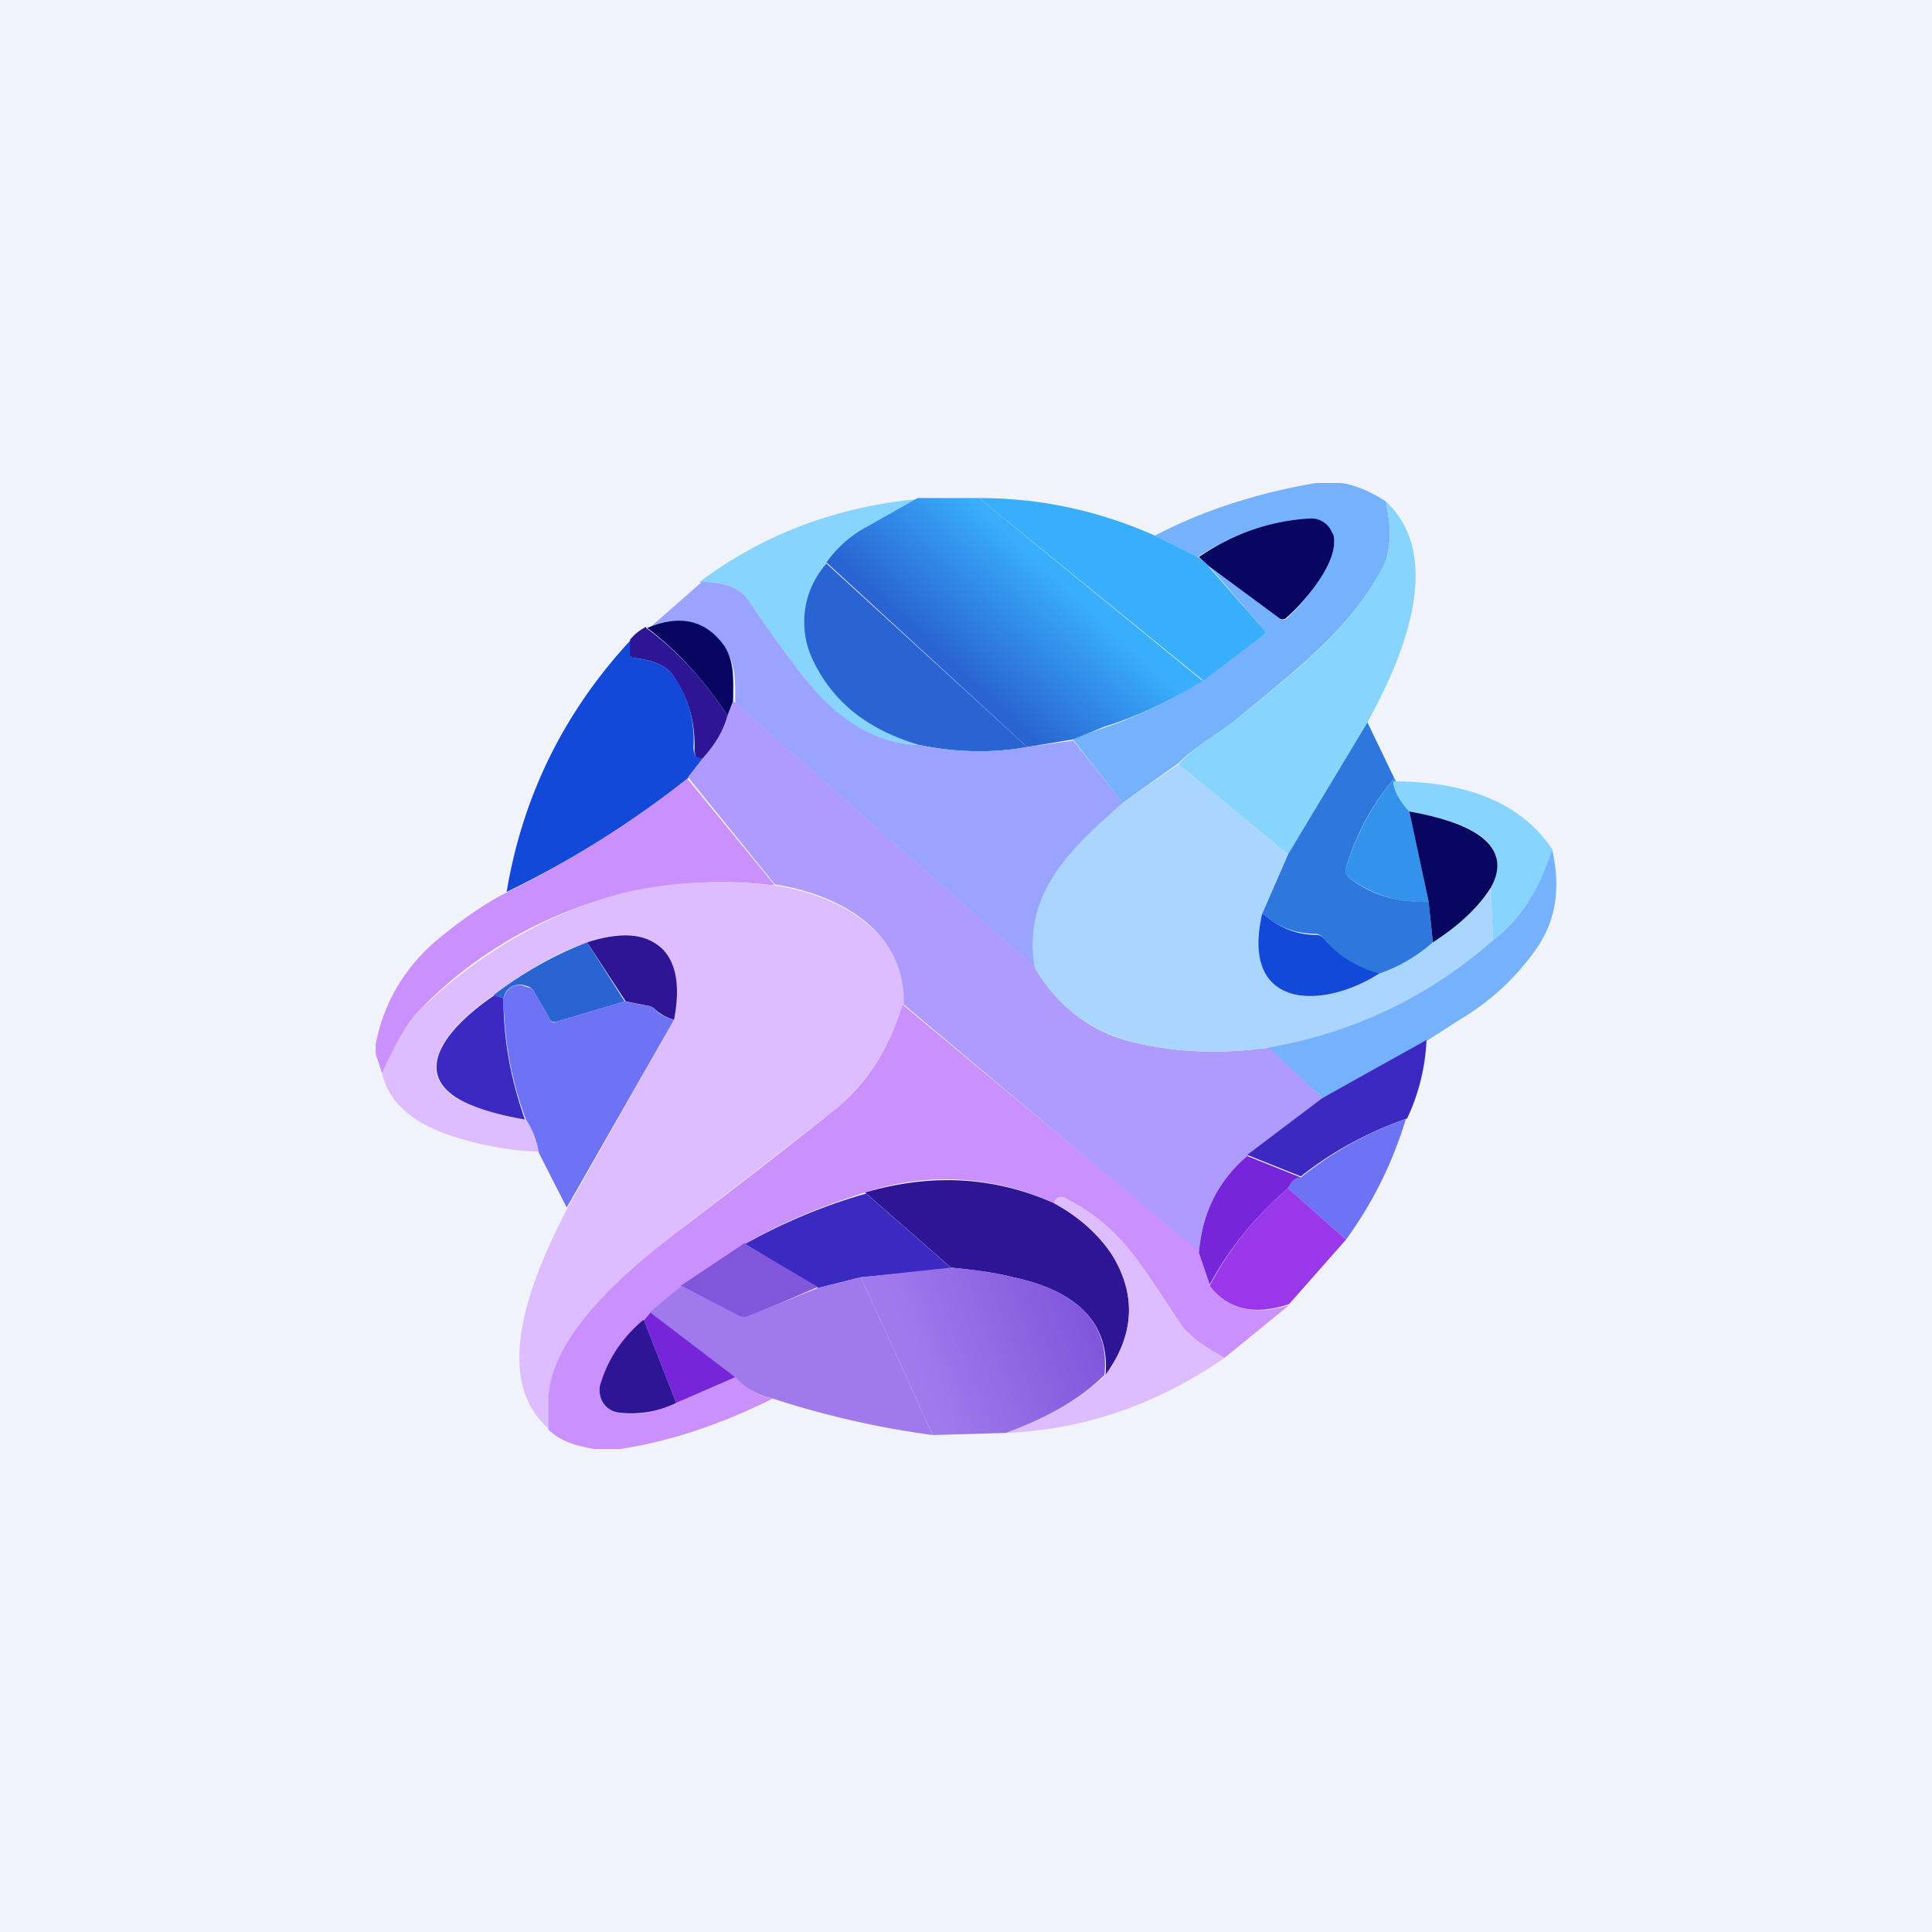 <!-- by TradingView --><svg width="18" height="18" viewBox="0 0 18 18" xmlns="http://www.w3.org/2000/svg"><path fill="#F0F3FA" d="M0 0h18v18H0z"/><path d="M12.5 4.5c.17.03.3.1.41.17.06.27.05.49-.04.64-.31.58-.87.99-1.36 1.4-.15.12-.37.24-.53.4l-.52.37-.47-.6.3-.1c.32-.11.63-.26.91-.44l.57-.42c.02-.02.03-.04 0-.06l-.5-.58.65.48a.05.05 0 0 0 .07 0c.17-.16.44-.48.44-.71a.22.22 0 0 0-.14-.2.21.21 0 0 0-.08-.02c-.37.02-.72.14-1.05.36l-.4-.2c.48-.25.98-.4 1.5-.49h.24Z" fill="#76B1FE"/><path d="m8.55 4.65-.53.3a1.1 1.1 0 0 0-.32.3.82.82 0 0 0-.13.87c.17.4.5.67.99.82-.4-.01-.76-.22-1.07-.63-.18-.23-.35-.47-.52-.72-.07-.11-.22-.17-.45-.17.6-.45 1.29-.7 2.03-.77Z" fill="#87D4FF"/><path d="m10.76 4.99.4.2c.07.05.1.08.11.1l.5.57c.03.02.02.04 0 .06l-.56.42-2.09-1.7c.58 0 1.12.12 1.64.35Z" fill="#39AEFB"/><path d="M12.74 6.73 12 7.96l-1.02-.84c.16-.17.38-.3.53-.41.5-.41 1.05-.82 1.36-1.4.09-.15.1-.37.04-.64.57.53.14 1.5-.17 2.06Z" fill="#87D4FF"/><path d="m11.27 5.28-.1-.09c.32-.22.67-.34 1.04-.36a.21.21 0 0 1 .2.13c.02.03.02.06.02.09 0 .23-.27.55-.44.7a.05.05 0 0 1-.07.01l-.65-.48Z" fill="#070660"/><path d="m11.2 6.34-2.08-1.7h-.57l-.53.3a1.1 1.1 0 0 0-.32.3l1.87 1.72.42-.07.3-.12c.32-.1.63-.25.92-.43Z" fill="url(#a)"/><path d="m7.7 5.25 1.87 1.71c-.33.06-.67.05-1.01-.02-.5-.15-.82-.42-1-.82a.82.82 0 0 1 .14-.87Z" fill="#2964D2"/><path d="M6.52 5.42c.23 0 .38.06.45.17.17.25.34.49.52.72.31.4.67.62 1.07.63.34.07.68.08 1.01.02L10 6.9l.47.59c-.48.42-.94.84-.82 1.53l-2.8-2.47c0-.19.01-.36-.1-.52-.16-.24-.4-.3-.71-.17l.49-.43Z" fill="#9AA3FF"/><path d="m6.83 6.54-.05.13c-.21-.32-.46-.6-.75-.82.31-.13.55-.07.72.17.1.16.08.33.08.52Z" fill="#070660"/><path d="M6.02 5.84v.01c.3.22.55.5.76.82a.95.95 0 0 1-.23.4.13.13 0 0 1-.07-.02l-.01-.06c.01-.27-.06-.5-.21-.71-.06-.08-.18-.13-.35-.15-.04 0-.05-.03-.05-.07l.01-.1c.04-.05.09-.09.15-.12Z" fill="#2D1595"/><path d="M5.87 5.97v.1c-.01.03 0 .05.04.06.17.02.29.07.35.15.15.2.22.44.2.7l.02.07.07.02-.14.18c-.5.4-1.07.76-1.69 1.06.15-.9.54-1.68 1.15-2.34Z" fill="#1249D8"/><path d="M9.64 9.01c.22.38.54.62.96.71.4.09.8.1 1.23.04l.49.47-.7.54c-.27.23-.42.53-.45.9L8.41 9.35c.03-.68-.6-1.02-1.19-1.11l-.81-1 .14-.18c.11-.12.19-.25.23-.4l.05-.13L9.63 9Z" fill="#AF9BFE"/><path d="m12.74 6.73.25.52c-.21.25-.36.53-.45.84-.01.03 0 .06.02.08.21.17.46.24.75.23l.04.38a1.5 1.5 0 0 1-.5.3 1 1 0 0 1-.52-.34.1.1 0 0 0-.07-.04.73.73 0 0 1-.5-.19l.24-.55.74-1.23Z" fill="#2E78DD"/><path d="m10.98 7.12 1.02.84-.24.55c-.21.9.56.9 1.09.56.18-.06.35-.16.5-.29.23-.15.4-.32.54-.5l.02.48c-.59.52-1.28.86-2.08 1-.43.06-.84.05-1.23-.04-.42-.1-.74-.33-.96-.7-.12-.7.34-1.12.82-1.54l.52-.36Z" fill="#AAD5FF"/><path d="m6.4 7.25.82 1A3.92 3.92 0 0 0 3.9 9.42c-.1.1-.21.3-.34.58l-.06-.18v-.09c.08-.42.3-.76.63-1.02.2-.16.4-.3.6-.4.61-.3 1.17-.66 1.68-1.06Z" fill="#CA91FE"/><path d="M12.98 7.28c.01.09.06.18.15.28l.18.84a1.1 1.1 0 0 1-.75-.23.06.06 0 0 1-.02-.08c.09-.3.24-.59.45-.84.02.03.02.04-.01.03Z" fill="#3393EC"/><path d="M14.46 7.91c-.1.37-.3.65-.55.85l-.02-.49c.27-.5-.43-.65-.76-.71a.54.54 0 0 1-.15-.28c.7 0 1.2.21 1.48.63Z" fill="#87D4FF"/><path d="M13.13 7.56c.33.06 1.03.22.76.71-.13.2-.31.36-.54.51l-.04-.38-.18-.84Z" fill="#070660"/><path d="m13.29 9.7-.97.53-.5-.47c.8-.14 1.5-.48 2.09-1 .26-.2.44-.48.55-.85.09.39.03.71-.19.99-.18.24-.4.44-.67.6l-.31.2Z" fill="#76B1FE"/><path d="M7.22 8.25c.59.09 1.22.43 1.2 1.1-.13.4-.34.73-.63.98l-1.47 1.14c-.46.35-1.18.95-1.2 1.54l-.01.3c-.57-.5-.11-1.5.18-2.06l.99-1.75c.06-.3.02-.53-.12-.66-.15-.15-.38-.17-.69-.06-.3.1-.58.27-.87.49-.3.2-.86.7-.3.99.15.07.35.13.6.17.06.09.1.2.12.3-.3-.01-.6-.07-.88-.17-.32-.12-.52-.3-.58-.56.13-.29.24-.48.34-.58.56-.54 1.2-.91 1.9-1.1.42-.1.9-.13 1.42-.07Z" fill="#DDBCFF"/><path d="M12.85 9.07c-.53.34-1.3.34-1.09-.56.15.13.32.2.5.2a.09.09 0 0 1 .07.03 1 1 0 0 0 .52.33Z" fill="#1249D8"/><path d="M6.28 9.5a.4.4 0 0 1-.18-.1.12.12 0 0 0-.07-.03l-.2-.04-.36-.55c.31-.1.54-.09.7.06.13.13.17.35.11.66Z" fill="#2D1595"/><path d="m5.47 8.78.35.55-.64.19c-.03 0-.05 0-.06-.03l-.15-.26a.09.09 0 0 0-.05-.04c-.11-.04-.2 0-.23.11l-.09-.03c.29-.22.58-.38.87-.49Z" fill="#2964D2"/><path d="m5.82 9.33.2.04c.03 0 .06.01.08.03.04.05.1.08.18.1l-1 1.75-.26-.51a.78.78 0 0 0-.12-.31c-.14-.37-.2-.74-.21-1.13.04-.11.12-.15.23-.1.02 0 .04.01.05.03l.15.26c.01.03.03.04.06.03l.64-.19Z" fill="#6E72F5"/><path d="m4.6 9.27.09.03c0 .39.07.76.2 1.13-.24-.04-.44-.1-.58-.17-.57-.3 0-.79.3-.99Z" fill="#3B29C1"/><path d="m11.17 11.66.1.32c.17.22.42.28.74.18l-.6.49a1.34 1.34 0 0 1-.38-.27c-.42-.62-.57-.94-1.11-1.22a.08.08 0 0 0-.07 0l-.03.05a2.38 2.38 0 0 0-1.76-.1c-.38.12-.76.27-1.12.48l-.6.4-.28.24-.06.07c-.2.17-.34.37-.4.6a.2.2 0 0 0 .15.26c.18.03.36 0 .55-.09l.55-.25c.1.12.22.19.35.21-.48.24-.96.4-1.42.47h-.24c-.2-.03-.34-.09-.43-.18v-.3c.03-.6.75-1.2 1.21-1.55a84.4 84.4 0 0 0 1.47-1.14c.3-.25.5-.58.62-.97l2.76 2.3Z" fill="#CA91FE"/><path d="M13.29 9.7a1.9 1.9 0 0 1-.18.72c-.37.13-.7.31-.99.54l-.5-.2.7-.53.97-.54Z" fill="#3B29C1"/><path d="M13.1 10.42c-.13.43-.32.8-.56 1.13l-.54-.48c.03-.06.07-.1.12-.1.3-.24.62-.42.99-.55Z" fill="#6E72F5"/><path d="m11.62 10.77.5.2c-.05 0-.09.04-.12.1-.3.26-.55.56-.73.9l-.1-.3c.03-.37.18-.67.45-.9Z" fill="#7626D8"/><path d="M9.82 11.21c.24.13.42.3.54.48.23.37.21.75-.06 1.12.04-.47-.25-.78-.86-.91-.2-.05-.39-.07-.58-.09l-.8-.7c.62-.18 1.2-.15 1.76.1Z" fill="#2D1595"/><path d="m12.54 11.55-.53.6c-.32.11-.57.05-.74-.17.18-.35.43-.65.73-.91l.54.48Z" fill="#9B37EB"/><path d="m8.07 11.12.8.7-.85.08-.4.1-.68-.41c.36-.2.74-.36 1.13-.47Z" fill="#3B29C1"/><path d="M11.41 12.65c-.62.43-1.3.67-2.04.7.4-.14.7-.32.93-.54.27-.37.29-.75.06-1.12-.12-.19-.3-.35-.54-.48 0-.03.02-.04.03-.05a.08.08 0 0 1 .07 0c.54.28.69.6 1.11 1.22.04.06.17.15.38.27Z" fill="#DDBCFF"/><path d="m6.94 11.59.68.4-.65.28a.1.1 0 0 1-.08 0l-.55-.29.6-.4Z" fill="#8057DB"/><path d="M8.86 11.81c.2.02.39.04.58.09.61.13.9.44.85.91-.22.22-.53.4-.92.54l-.68.02-.67-1.47.84-.09Z" fill="url(#b)"/><path d="m8.02 11.9.67 1.47a8.4 8.4 0 0 1-1.49-.34.64.64 0 0 1-.35-.2l-.8-.6.3-.25.54.28a.1.1 0 0 0 .08 0l.65-.26.4-.1Z" fill="#A07AED"/><path d="m6.06 12.23.79.6-.55.24-.3-.77.06-.07Z" fill="#7626D8"/><path d="m6 12.3.3.77a.94.94 0 0 1-.54.09.2.2 0 0 1-.17-.17.2.2 0 0 1 0-.08c.07-.24.2-.44.4-.61Z" fill="#2D1595"/><defs><linearGradient id="a" x1="9.86" y1="5.39" x2="9" y2="6.32" gradientUnits="userSpaceOnUse"><stop stop-color="#39AEFB"/><stop offset="1" stop-color="#2964D2"/></linearGradient><linearGradient id="b" x1="10.13" y1="12.3" x2="8.6" y2="12.91" gradientUnits="userSpaceOnUse"><stop stop-color="#8057DB"/><stop offset="1" stop-color="#A07AED"/></linearGradient></defs></svg>